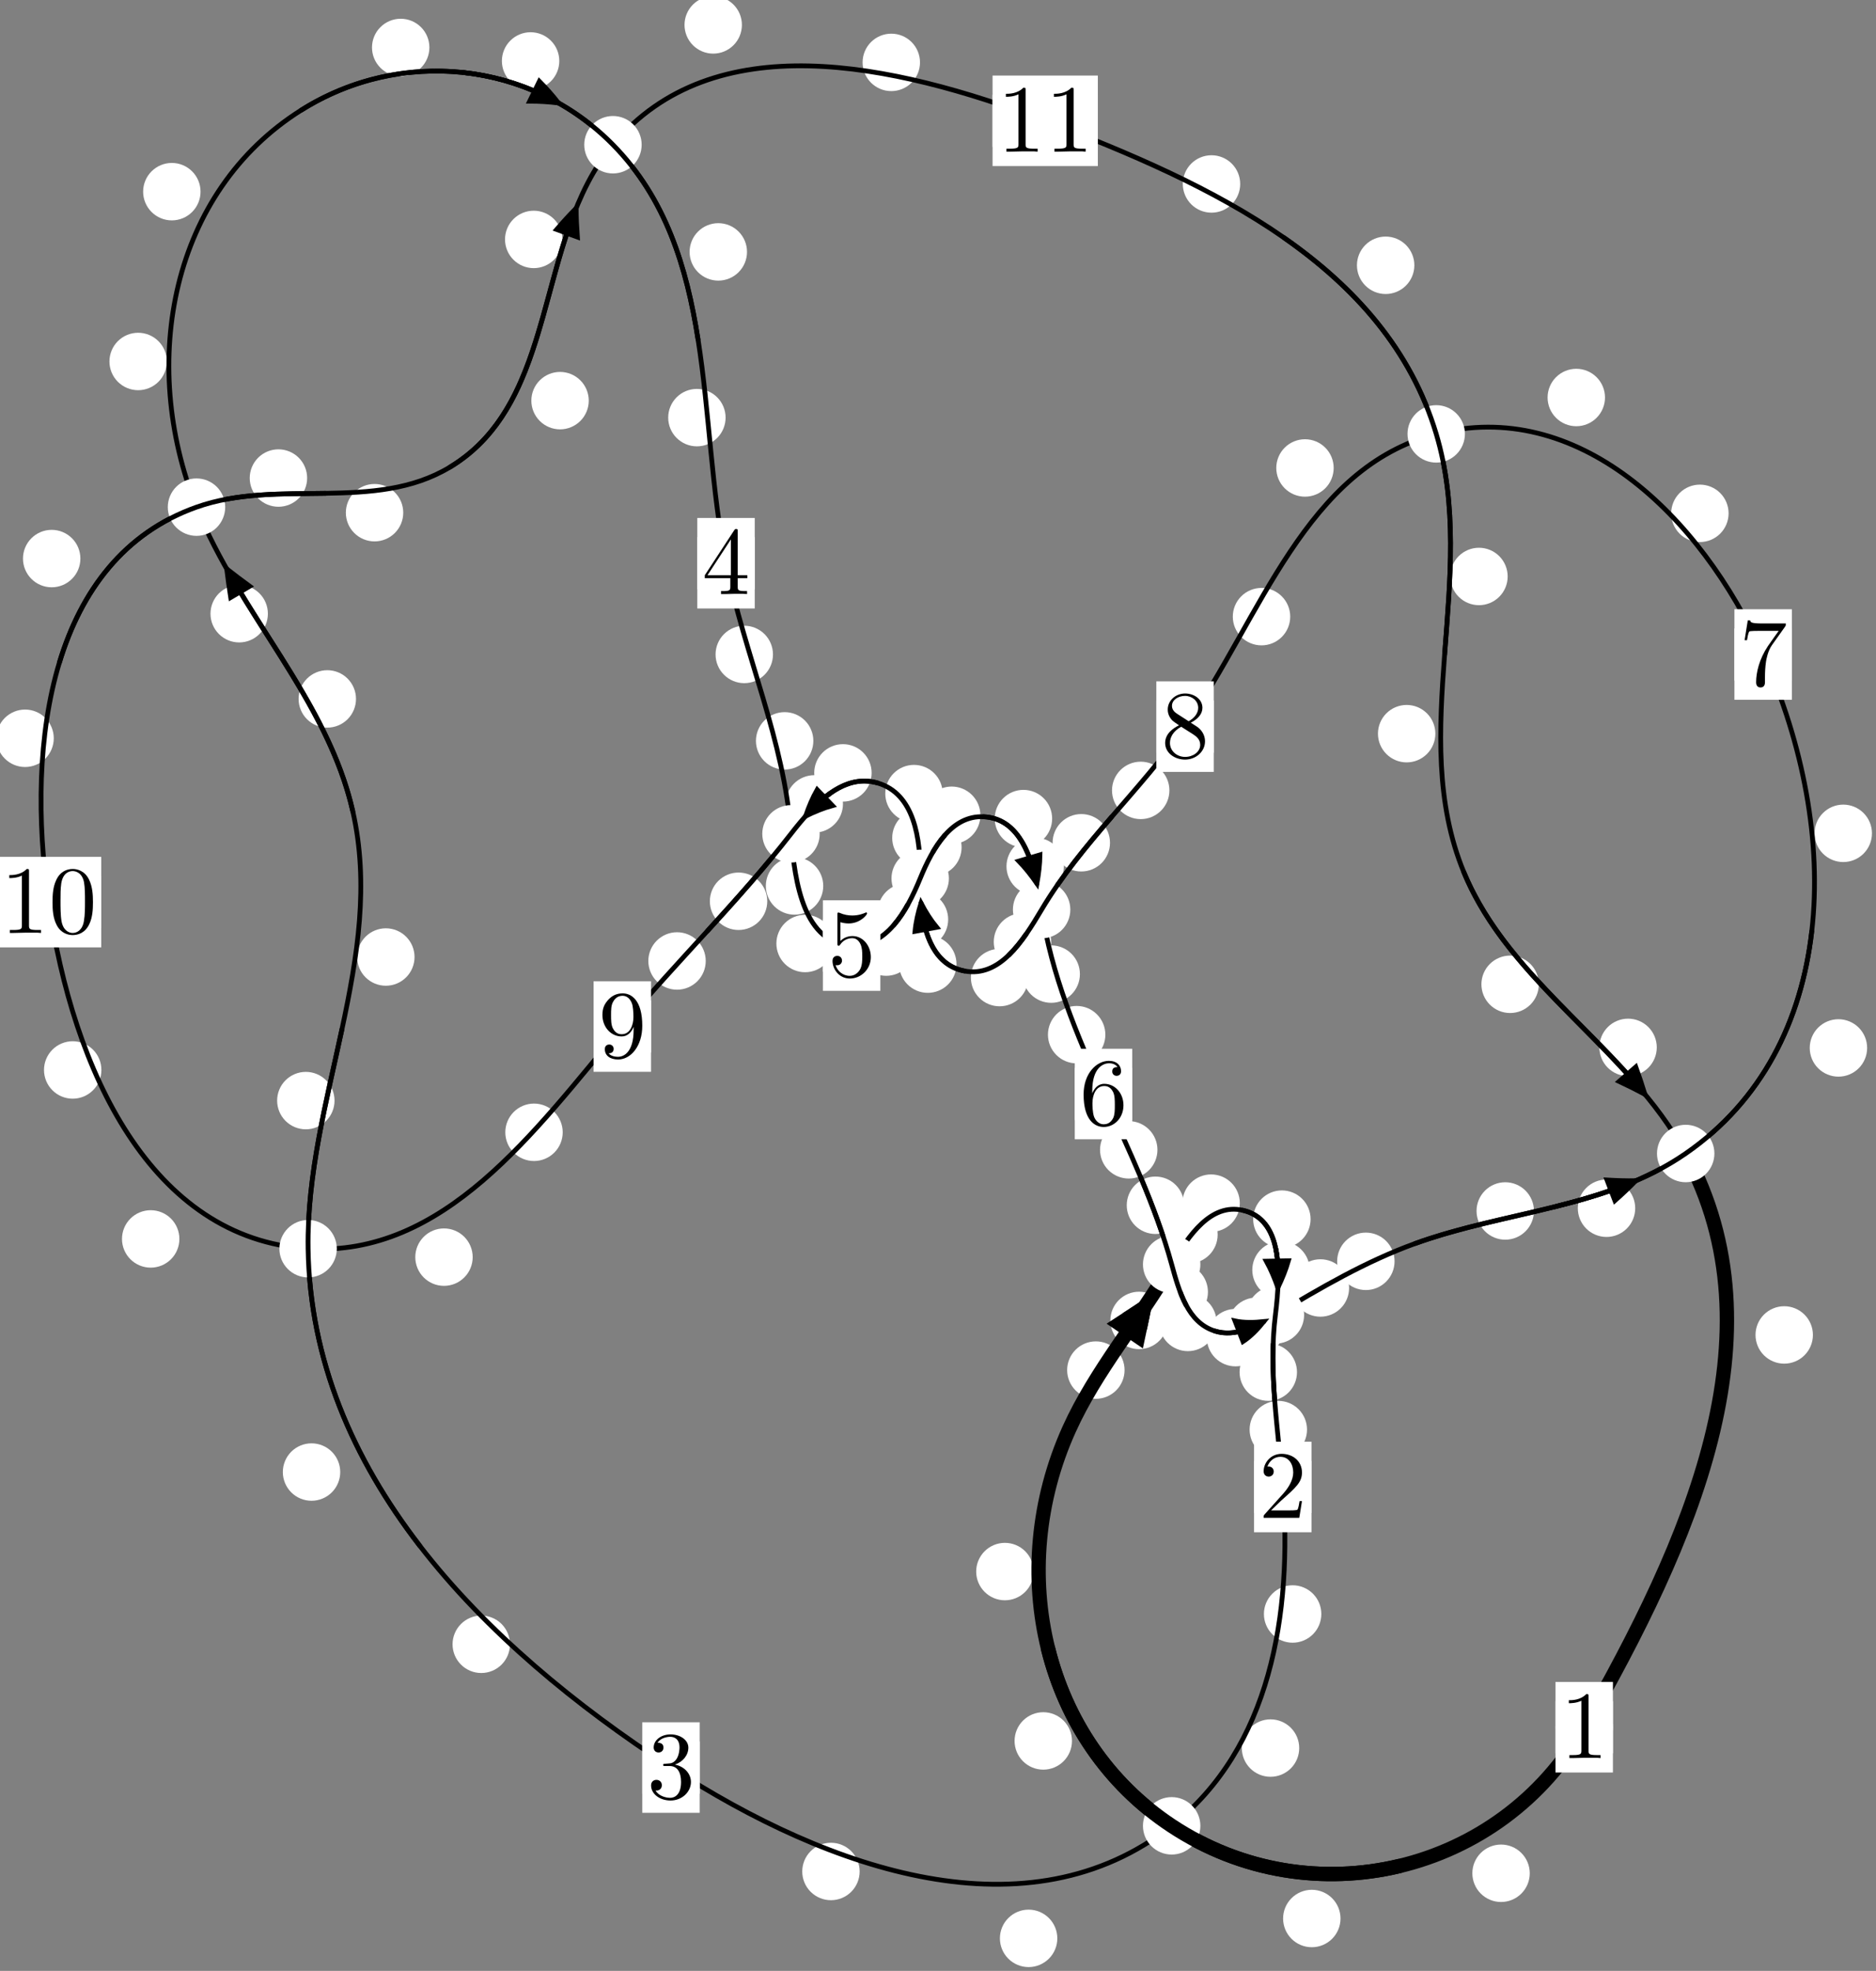 <?xml version="1.0"?>
<!-- Created by MetaPost 1.999 on 2021.07.06:0015 -->
<svg version="1.1" xmlns="http://www.w3.org/2000/svg" xmlns:xlink="http://www.w3.org/1999/xlink" width="195.339" height="205.096" viewBox="0 0 195.339 205.096">
<rect x="0" y="0" width="195.339" height="205.096" fill="#808080" stroke="none"/>
<!-- Original BoundingBox: -122.420746 -14.698807 72.918411 190.396729 -->
  <defs>
    <g transform="scale(0.01,0.01)" id="GLYPHcmr10_48">
      <path style="fill-rule: evenodd;" d="M460 -320C460 -400,455 -480,420 -554C374 -650,292 -666,250 -666C190 -666,117 -640,76 -547C44 -478,39 -400,39 -320C39 -245,43 -155,84 -79C127 2,200 22,249 22C303 22,379 1,423 -94C455 -163,460 -241,460 -320M249 -0C210 -0,151 -25,133 -121C122 -181,122 -273,122 -332C122 -396,122 -462,130 -516C149 -635,224 -644,249 -644C282 -644,348 -626,367 -527C377 -471,377 -395,377 -332C377 -257,377 -189,366 -125C351 -30,294 -0,249 -0"></path>
    </g>
    <g transform="scale(0.01,0.01)" id="GLYPHcmr10_49">
      <path style="fill-rule: evenodd;" d="M294 -640C294 -664,294 -666,271 -666C209 -602,121 -602,89 -602L89 -571C109 -571,168 -571,220 -597L220 -79C220 -43,217 -31,127 -31L95 -31L95 -0L257 -0L130 -3L217 -3L257 -3L297 -3L384 -3L419 -0L419 -31L387 -31C297 -31,294 -42,294 -79"></path>
    </g>
    <g transform="scale(0.01,0.01)" id="GLYPHcmr10_50">
      <path style="fill-rule: evenodd;" d="M127 -77L233 -180C389 -318,449 -372,449 -472C449 -586,359 -666,237 -666C124 -666,50 -574,50 -485C50 -429,100 -429,103 -429C120 -429,155 -441,155 -482C155 -508,137 -534,102 -534C94 -534,92 -534,89 -533C112 -598,166 -635,224 -635C315 -635,358 -554,358 -472C358 -392,308 -313,253 -251L61 -37C50 -26,50 -24,50 -0L421 -0L449 -174L424 -174C419 -144,412 -100,402 -85C395 -77,329 -77,307 -77"></path>
    </g>
    <g transform="scale(0.01,0.01)" id="GLYPHcmr10_51">
      <path style="fill-rule: evenodd;" d="M290 -352C372 -379,430 -449,430 -528C430 -610,342 -666,246 -666C145 -666,69 -606,69 -530C69 -497,91 -478,120 -478C151 -478,171 -500,171 -529C171 -579,124 -579,109 -579C140 -628,206 -641,242 -641C283 -641,338 -619,338 -529C338 -517,336 -459,310 -415C280 -367,246 -364,221 -363C213 -362,189 -360,182 -360C174 -359,167 -358,167 -348C167 -337,174 -337,191 -337L235 -337C317 -337,354 -269,354 -171C354 -35,285 -6,241 -6C198 -6,123 -23,88 -82C123 -77,154 -99,154 -137C154 -173,127 -193,98 -193C74 -193,42 -179,42 -135C42 -44,135 22,244 22C366 22,457 -69,457 -171C457 -253,394 -331,290 -352"></path>
    </g>
    <g transform="scale(0.01,0.01)" id="GLYPHcmr10_52">
      <path style="fill-rule: evenodd;" d="M294 -165L294 -78C294 -42,292 -31,218 -31L197 -31L197 -0L332 -0L238 -3L290 -3L332 -3L374 -3L427 -3L468 -0L468 -31L447 -31C373 -31,371 -42,371 -78L371 -165L471 -165L471 -196L371 -196L371 -651C371 -671,371 -677,355 -677C346 -677,343 -677,335 -665L28 -196L28 -165M300 -196L56 -196L300 -569"></path>
    </g>
    <g transform="scale(0.01,0.01)" id="GLYPHcmr10_53">
      <path style="fill-rule: evenodd;" d="M449 -201C449 -320,367 -420,259 -420C211 -420,168 -404,132 -369L132 -564C152 -558,185 -551,217 -551C340 -551,410 -642,410 -655C410 -661,407 -666,400 -666C399 -666,397 -666,392 -663C372 -654,323 -634,256 -634C216 -634,170 -641,123 -662C115 -665,113 -665,111 -665C101 -665,101 -657,101 -641L101 -345C101 -327,101 -319,115 -319C122 -319,124 -322,128 -328C139 -344,176 -398,257 -398C309 -398,334 -352,342 -334C358 -297,360 -258,360 -208C360 -173,360 -113,336 -71C312 -32,275 -6,229 -6C156 -6,99 -59,82 -118C85 -117,88 -116,99 -116C132 -116,149 -141,149 -165C149 -189,132 -214,99 -214C85 -214,50 -207,50 -161C50 -75,119 22,231 22C347 22,449 -74,449 -201"></path>
    </g>
    <g transform="scale(0.01,0.01)" id="GLYPHcmr10_54">
      <path style="fill-rule: evenodd;" d="M132 -328L132 -352C132 -605,256 -641,307 -641C331 -641,373 -635,395 -601C380 -601,340 -601,340 -556C340 -525,364 -510,386 -510C402 -510,432 -519,432 -558C432 -618,388 -666,305 -666C177 -666,42 -537,42 -316C42 -49,158 22,251 22C362 22,457 -72,457 -204C457 -331,368 -427,257 -427C189 -427,152 -376,132 -328M251 -6C188 -6,158 -66,152 -81C134 -128,134 -208,134 -226C134 -304,166 -404,256 -404C272 -404,318 -404,349 -342C367 -305,367 -254,367 -205C367 -157,367 -107,350 -71C320 -11,274 -6,251 -6"></path>
    </g>
    <g transform="scale(0.01,0.01)" id="GLYPHcmr10_55">
      <path style="fill-rule: evenodd;" d="M476 -609C485 -621,485 -623,485 -644L242 -644C120 -644,118 -657,114 -676L89 -676L56 -470L81 -470C84 -486,93 -549,106 -561C113 -567,191 -567,204 -567L411 -567C400 -551,321 -442,299 -409C209 -274,176 -135,176 -33C176 -23,176 22,222 22C268 22,268 -23,268 -33L268 -84C268 -139,271 -194,279 -248C283 -271,297 -357,341 -419"></path>
    </g>
    <g transform="scale(0.01,0.01)" id="GLYPHcmr10_56">
      <path style="fill-rule: evenodd;" d="M163 -457C117 -487,113 -521,113 -538C113 -599,178 -641,249 -641C322 -641,386 -589,386 -517C386 -460,347 -412,287 -377M309 -362C381 -399,430 -451,430 -517C430 -609,341 -666,250 -666C150 -666,69 -592,69 -499C69 -481,71 -436,113 -389C124 -377,161 -352,186 -335C128 -306,42 -250,42 -151C42 -45,144 22,249 22C362 22,457 -61,457 -168C457 -204,446 -249,408 -291C389 -312,373 -322,309 -362M209 -320L332 -242C360 -223,407 -193,407 -132C407 -58,332 -6,250 -6C164 -6,92 -68,92 -151C92 -209,124 -273,209 -320"></path>
    </g>
    <g transform="scale(0.01,0.01)" id="GLYPHcmr10_57">
      <path style="fill-rule: evenodd;" d="M367 -318L367 -286C367 -52,263 -6,205 -6C188 -6,134 -8,107 -42C151 -42,159 -71,159 -88C159 -119,135 -134,113 -134C97 -134,67 -125,67 -86C67 -19,121 22,206 22C335 22,457 -114,457 -329C457 -598,342 -666,253 -666C198 -666,149 -648,106 -603C65 -558,42 -516,42 -441C42 -316,130 -218,242 -218C303 -218,344 -260,367 -318M243 -241C227 -241,181 -241,150 -304C132 -341,132 -391,132 -440C132 -494,132 -541,153 -578C180 -628,218 -641,253 -641C299 -641,332 -607,349 -562C361 -530,365 -467,365 -421C365 -338,331 -241,243 -241"></path>
    </g>
  </defs>
  <path d="M159.287 194.936C159.287 194.144,158.972 193.383,158.411 192.823C157.851 192.262,157.091 191.948,156.298 191.948C155.505 191.948,154.745 192.262,154.185 192.823C153.624 193.383,153.309 194.144,153.309 194.936C153.309 195.729,153.624 196.489,154.185 197.05C154.745 197.61,155.505 197.925,156.298 197.925C157.091 197.925,157.851 197.61,158.411 197.05C158.972 196.489,159.287 195.729,159.287 194.936Z" style="fill: rgb(100%,100%,100%);stroke: none;"></path>
  <path d="M167.944 179.738C167.944 178.946,167.629 178.186,167.069 177.625C166.508 177.065,165.748 176.75,164.956 176.75C164.163 176.75,163.403 177.065,162.842 177.625C162.282 178.186,161.967 178.946,161.967 179.738C161.967 180.531,162.282 181.291,162.842 181.852C163.403 182.412,164.163 182.727,164.956 182.727C165.748 182.727,166.508 182.412,167.069 181.852C167.629 181.291,167.944 180.531,167.944 179.738Z" style="fill: rgb(100%,100%,100%);stroke: none;"></path>
  <path d="M111.62 181.165C111.62 180.372,111.305 179.612,110.745 179.052C110.184 178.491,109.424 178.176,108.632 178.176C107.839 178.176,107.079 178.491,106.518 179.052C105.958 179.612,105.643 180.372,105.643 181.165C105.643 181.958,105.958 182.718,106.518 183.278C107.079 183.839,107.839 184.154,108.632 184.154C109.424 184.154,110.184 183.839,110.745 183.278C111.305 182.718,111.62 181.958,111.62 181.165Z" style="fill: rgb(100%,100%,100%);stroke: none;"></path>
  <path d="M139.581 199.644C139.581 198.851,139.266 198.091,138.705 197.53C138.145 196.97,137.385 196.655,136.592 196.655C135.799 196.655,135.039 196.97,134.479 197.53C133.918 198.091,133.603 198.851,133.603 199.644C133.603 200.436,133.918 201.197,134.479 201.757C135.039 202.318,135.799 202.632,136.592 202.632C137.385 202.632,138.145 202.318,138.705 201.757C139.266 201.197,139.581 200.436,139.581 199.644Z" style="fill: rgb(100%,100%,100%);stroke: none;"></path>
  <path d="M117.095 142.574C117.095 141.782,116.78 141.022,116.219 140.461C115.659 139.901,114.899 139.586,114.106 139.586C113.313 139.586,112.553 139.901,111.993 140.461C111.432 141.022,111.117 141.782,111.117 142.574C111.117 143.367,111.432 144.127,111.993 144.688C112.553 145.248,113.313 145.563,114.106 145.563C114.899 145.563,115.659 145.248,116.219 144.688C116.78 144.127,117.095 143.367,117.095 142.574Z" style="fill: rgb(100%,100%,100%);stroke: none;"></path>
  <path d="M107.624 163.541C107.624 162.748,107.309 161.988,106.748 161.427C106.188 160.867,105.428 160.552,104.635 160.552C103.842 160.552,103.082 160.867,102.522 161.427C101.961 161.988,101.646 162.748,101.646 163.541C101.646 164.333,101.961 165.093,102.522 165.654C103.082 166.214,103.842 166.529,104.635 166.529C105.428 166.529,106.188 166.214,106.748 165.654C107.309 165.093,107.624 164.333,107.624 163.541Z" style="fill: rgb(100%,100%,100%);stroke: none;"></path>
  <path d="M126.789 128.482C126.789 127.689,126.474 126.929,125.913 126.368C125.353 125.808,124.593 125.493,123.8 125.493C123.007 125.493,122.247 125.808,121.687 126.368C121.126 126.929,120.811 127.689,120.811 128.482C120.811 129.274,121.126 130.035,121.687 130.595C122.247 131.156,123.007 131.47,123.8 131.47C124.593 131.47,125.353 131.156,125.913 130.595C126.474 130.035,126.789 129.274,126.789 128.482Z" style="fill: rgb(100%,100%,100%);stroke: none;"></path>
  <path d="M121.596 137.407C121.596 136.614,121.281 135.854,120.72 135.293C120.16 134.733,119.4 134.418,118.607 134.418C117.814 134.418,117.054 134.733,116.494 135.293C115.933 135.854,115.618 136.614,115.618 137.407C115.618 138.199,115.933 138.96,116.494 139.52C117.054 140.081,117.814 140.395,118.607 140.395C119.4 140.395,120.16 140.081,120.72 139.52C121.281 138.96,121.596 138.199,121.596 137.407Z" style="fill: rgb(100%,100%,100%);stroke: none;"></path>
  <path d="M136.465 126.864C136.465 126.072,136.15 125.312,135.59 124.751C135.029 124.191,134.269 123.876,133.476 123.876C132.684 123.876,131.924 124.191,131.363 124.751C130.803 125.312,130.488 126.072,130.488 126.864C130.488 127.657,130.803 128.417,131.363 128.978C131.924 129.538,132.684 129.853,133.476 129.853C134.269 129.853,135.029 129.538,135.59 128.978C136.15 128.417,136.465 127.657,136.465 126.864Z" style="fill: rgb(100%,100%,100%);stroke: none;"></path>
  <path d="M129.096 125.202C129.096 124.409,128.781 123.649,128.221 123.088C127.66 122.528,126.9 122.213,126.108 122.213C125.315 122.213,124.555 122.528,123.994 123.088C123.434 123.649,123.119 124.409,123.119 125.202C123.119 125.994,123.434 126.755,123.994 127.315C124.555 127.875,125.315 128.19,126.108 128.19C126.9 128.19,127.66 127.875,128.221 127.315C128.781 126.755,129.096 125.994,129.096 125.202Z" style="fill: rgb(100%,100%,100%);stroke: none;"></path>
  <path d="M135.049 142.788C135.049 141.995,134.734 141.235,134.174 140.674C133.613 140.114,132.853 139.799,132.061 139.799C131.268 139.799,130.508 140.114,129.947 140.674C129.387 141.235,129.072 141.995,129.072 142.788C129.072 143.58,129.387 144.34,129.947 144.901C130.508 145.461,131.268 145.776,132.061 145.776C132.853 145.776,133.613 145.461,134.174 144.901C134.734 144.34,135.049 143.58,135.049 142.788Z" style="fill: rgb(100%,100%,100%);stroke: none;"></path>
  <path d="M136.374 132.153C136.374 131.36,136.059 130.6,135.498 130.04C134.938 129.479,134.178 129.164,133.385 129.164C132.592 129.164,131.832 129.479,131.272 130.04C130.711 130.6,130.396 131.36,130.396 132.153C130.396 132.946,130.711 133.706,131.272 134.266C131.832 134.827,132.592 135.142,133.385 135.142C134.178 135.142,134.938 134.827,135.498 134.266C136.059 133.706,136.374 132.946,136.374 132.153Z" style="fill: rgb(100%,100%,100%);stroke: none;"></path>
  <path d="M137.584 167.956C137.584 167.163,137.269 166.403,136.709 165.842C136.148 165.282,135.388 164.967,134.595 164.967C133.803 164.967,133.042 165.282,132.482 165.842C131.921 166.403,131.606 167.163,131.606 167.956C131.606 168.748,131.921 169.509,132.482 170.069C133.042 170.629,133.803 170.944,134.595 170.944C135.388 170.944,136.148 170.629,136.709 170.069C137.269 169.509,137.584 168.748,137.584 167.956Z" style="fill: rgb(100%,100%,100%);stroke: none;"></path>
  <path d="M136.094 148.766C136.094 147.973,135.779 147.213,135.218 146.652C134.658 146.092,133.898 145.777,133.105 145.777C132.312 145.777,131.552 146.092,130.992 146.652C130.431 147.213,130.116 147.973,130.116 148.766C130.116 149.558,130.431 150.318,130.992 150.879C131.552 151.439,132.312 151.754,133.105 151.754C133.898 151.754,134.658 151.439,135.218 150.879C135.779 150.318,136.094 149.558,136.094 148.766Z" style="fill: rgb(100%,100%,100%);stroke: none;"></path>
  <path d="M110.093 201.71C110.093 200.917,109.778 200.157,109.217 199.597C108.657 199.036,107.897 198.721,107.104 198.721C106.311 198.721,105.551 199.036,104.991 199.597C104.43 200.157,104.115 200.917,104.115 201.71C104.115 202.503,104.43 203.263,104.991 203.823C105.551 204.384,106.311 204.699,107.104 204.699C107.897 204.699,108.657 204.384,109.217 203.823C109.778 203.263,110.093 202.503,110.093 201.71Z" style="fill: rgb(100%,100%,100%);stroke: none;"></path>
  <path d="M135.282 181.908C135.282 181.115,134.967 180.355,134.407 179.795C133.846 179.234,133.086 178.919,132.294 178.919C131.501 178.919,130.741 179.234,130.18 179.795C129.62 180.355,129.305 181.115,129.305 181.908C129.305 182.701,129.62 183.461,130.18 184.021C130.741 184.582,131.501 184.897,132.294 184.897C133.086 184.897,133.846 184.582,134.407 184.021C134.967 183.461,135.282 182.701,135.282 181.908Z" style="fill: rgb(100%,100%,100%);stroke: none;"></path>
  <path d="M53.101 171.109C53.101 170.316,52.786 169.556,52.226 168.995C51.665 168.435,50.905 168.12,50.112 168.12C49.32 168.12,48.559 168.435,47.999 168.995C47.438 169.556,47.123 170.316,47.123 171.109C47.123 171.901,47.438 172.661,47.999 173.222C48.559 173.782,49.32 174.097,50.112 174.097C50.905 174.097,51.665 173.782,52.226 173.222C52.786 172.661,53.101 171.901,53.101 171.109Z" style="fill: rgb(100%,100%,100%);stroke: none;"></path>
  <path d="M89.511 194.75C89.511 193.957,89.196 193.197,88.636 192.637C88.075 192.076,87.315 191.761,86.522 191.761C85.73 191.761,84.97 192.076,84.409 192.637C83.849 193.197,83.534 193.957,83.534 194.75C83.534 195.543,83.849 196.303,84.409 196.863C84.97 197.424,85.73 197.739,86.522 197.739C87.315 197.739,88.075 197.424,88.636 196.863C89.196 196.303,89.511 195.543,89.511 194.75Z" style="fill: rgb(100%,100%,100%);stroke: none;"></path>
  <path d="M34.833 114.53C34.833 113.737,34.518 112.977,33.958 112.417C33.397 111.856,32.637 111.541,31.844 111.541C31.052 111.541,30.291 111.856,29.731 112.417C29.171 112.977,28.856 113.737,28.856 114.53C28.856 115.323,29.171 116.083,29.731 116.643C30.291 117.204,31.052 117.519,31.844 117.519C32.637 117.519,33.397 117.204,33.958 116.643C34.518 116.083,34.833 115.323,34.833 114.53Z" style="fill: rgb(100%,100%,100%);stroke: none;"></path>
  <path d="M35.427 153.185C35.427 152.392,35.112 151.632,34.552 151.071C33.991 150.511,33.231 150.196,32.438 150.196C31.646 150.196,30.886 150.511,30.325 151.071C29.765 151.632,29.45 152.392,29.45 153.185C29.45 153.977,29.765 154.737,30.325 155.298C30.886 155.858,31.646 156.173,32.438 156.173C33.231 156.173,33.991 155.858,34.552 155.298C35.112 154.737,35.427 153.977,35.427 153.185Z" style="fill: rgb(100%,100%,100%);stroke: none;"></path>
  <path d="M37.069 72.731C37.069 71.938,36.754 71.178,36.194 70.617C35.634 70.057,34.873 69.742,34.081 69.742C33.288 69.742,32.528 70.057,31.967 70.617C31.407 71.178,31.092 71.938,31.092 72.731C31.092 73.523,31.407 74.284,31.967 74.844C32.528 75.404,33.288 75.719,34.081 75.719C34.873 75.719,35.634 75.404,36.194 74.844C36.754 74.284,37.069 73.523,37.069 72.731Z" style="fill: rgb(100%,100%,100%);stroke: none;"></path>
  <path d="M43.164 99.59C43.164 98.797,42.849 98.037,42.289 97.476C41.728 96.916,40.968 96.601,40.175 96.601C39.383 96.601,38.623 96.916,38.062 97.476C37.502 98.037,37.187 98.797,37.187 99.59C37.187 100.382,37.502 101.143,38.062 101.703C38.623 102.263,39.383 102.578,40.175 102.578C40.968 102.578,41.728 102.263,42.289 101.703C42.849 101.143,43.164 100.382,43.164 99.59Z" style="fill: rgb(100%,100%,100%);stroke: none;"></path>
  <path d="M17.373 37.616C17.373 36.824,17.059 36.063,16.498 35.503C15.938 34.942,15.177 34.628,14.385 34.628C13.592 34.628,12.832 34.942,12.271 35.503C11.711 36.063,11.396 36.824,11.396 37.616C11.396 38.409,11.711 39.169,12.271 39.73C12.832 40.29,13.592 40.605,14.385 40.605C15.177 40.605,15.938 40.29,16.498 39.73C17.059 39.169,17.373 38.409,17.373 37.616Z" style="fill: rgb(100%,100%,100%);stroke: none;"></path>
  <path d="M27.894 63.864C27.894 63.071,27.579 62.311,27.019 61.751C26.458 61.19,25.698 60.875,24.906 60.875C24.113 60.875,23.353 61.19,22.792 61.751C22.232 62.311,21.917 63.071,21.917 63.864C21.917 64.657,22.232 65.417,22.792 65.977C23.353 66.538,24.113 66.853,24.906 66.853C25.698 66.853,26.458 66.538,27.019 65.977C27.579 65.417,27.894 64.657,27.894 63.864Z" style="fill: rgb(100%,100%,100%);stroke: none;"></path>
  <path d="M44.712 4.94C44.712 4.147,44.397 3.387,43.836 2.827C43.276 2.266,42.516 1.951,41.723 1.951C40.93 1.951,40.17 2.266,39.61 2.827C39.049 3.387,38.734 4.147,38.734 4.94C38.734 5.733,39.049 6.493,39.61 7.053C40.17 7.614,40.93 7.929,41.723 7.929C42.516 7.929,43.276 7.614,43.836 7.053C44.397 6.493,44.712 5.733,44.712 4.94Z" style="fill: rgb(100%,100%,100%);stroke: none;"></path>
  <path d="M20.881 19.945C20.881 19.152,20.566 18.392,20.006 17.832C19.445 17.271,18.685 16.956,17.892 16.956C17.1 16.956,16.339 17.271,15.779 17.832C15.219 18.392,14.904 19.152,14.904 19.945C14.904 20.738,15.219 21.498,15.779 22.058C16.339 22.619,17.1 22.934,17.892 22.934C18.685 22.934,19.445 22.619,20.006 22.058C20.566 21.498,20.881 20.738,20.881 19.945Z" style="fill: rgb(100%,100%,100%);stroke: none;"></path>
  <path d="M77.783 26.213C77.783 25.42,77.468 24.66,76.908 24.1C76.347 23.539,75.587 23.224,74.794 23.224C74.001 23.224,73.241 23.539,72.681 24.1C72.12 24.66,71.805 25.42,71.805 26.213C71.805 27.006,72.12 27.766,72.681 28.326C73.241 28.887,74.001 29.202,74.794 29.202C75.587 29.202,76.347 28.887,76.908 28.326C77.468 27.766,77.783 27.006,77.783 26.213Z" style="fill: rgb(100%,100%,100%);stroke: none;"></path>
  <path d="M58.237 6.343C58.237 5.55,57.922 4.79,57.362 4.23C56.801 3.669,56.041 3.354,55.248 3.354C54.456 3.354,53.695 3.669,53.135 4.23C52.575 4.79,52.26 5.55,52.26 6.343C52.26 7.136,52.575 7.896,53.135 8.456C53.695 9.017,54.456 9.332,55.248 9.332C56.041 9.332,56.801 9.017,57.362 8.456C57.922 7.896,58.237 7.136,58.237 6.343Z" style="fill: rgb(100%,100%,100%);stroke: none;"></path>
  <path d="M80.486 68.103C80.486 67.31,80.171 66.55,79.61 65.99C79.05 65.429,78.29 65.114,77.497 65.114C76.704 65.114,75.944 65.429,75.384 65.99C74.823 66.55,74.508 67.31,74.508 68.103C74.508 68.896,74.823 69.656,75.384 70.216C75.944 70.777,76.704 71.092,77.497 71.092C78.29 71.092,79.05 70.777,79.61 70.216C80.171 69.656,80.486 68.896,80.486 68.103Z" style="fill: rgb(100%,100%,100%);stroke: none;"></path>
  <path d="M75.553 43.459C75.553 42.666,75.238 41.906,74.678 41.346C74.117 40.785,73.357 40.47,72.564 40.47C71.772 40.47,71.012 40.785,70.451 41.346C69.891 41.906,69.576 42.666,69.576 43.459C69.576 44.252,69.891 45.012,70.451 45.572C71.012 46.133,71.772 46.448,72.564 46.448C73.357 46.448,74.117 46.133,74.678 45.572C75.238 45.012,75.553 44.252,75.553 43.459Z" style="fill: rgb(100%,100%,100%);stroke: none;"></path>
  <path d="M85.721 92.193C85.721 91.4,85.406 90.64,84.845 90.08C84.285 89.519,83.525 89.204,82.732 89.204C81.939 89.204,81.179 89.519,80.619 90.08C80.058 90.64,79.743 91.4,79.743 92.193C79.743 92.986,80.058 93.746,80.619 94.306C81.179 94.867,81.939 95.182,82.732 95.182C83.525 95.182,84.285 94.867,84.845 94.306C85.406 93.746,85.721 92.986,85.721 92.193Z" style="fill: rgb(100%,100%,100%);stroke: none;"></path>
  <path d="M84.69 77.095C84.69 76.302,84.375 75.542,83.815 74.981C83.254 74.421,82.494 74.106,81.702 74.106C80.909 74.106,80.149 74.421,79.588 74.981C79.028 75.542,78.713 76.302,78.713 77.095C78.713 77.887,79.028 78.647,79.588 79.208C80.149 79.768,80.909 80.083,81.702 80.083C82.494 80.083,83.254 79.768,83.815 79.208C84.375 78.647,84.69 77.887,84.69 77.095Z" style="fill: rgb(100%,100%,100%);stroke: none;"></path>
  <path d="M95.264 98.557C95.264 97.764,94.949 97.004,94.388 96.443C93.828 95.883,93.068 95.568,92.275 95.568C91.482 95.568,90.722 95.883,90.162 96.443C89.601 97.004,89.286 97.764,89.286 98.557C89.286 99.349,89.601 100.109,90.162 100.67C90.722 101.23,91.482 101.545,92.275 101.545C93.068 101.545,93.828 101.23,94.388 100.67C94.949 100.109,95.264 99.349,95.264 98.557Z" style="fill: rgb(100%,100%,100%);stroke: none;"></path>
  <path d="M86.818 98.183C86.818 97.39,86.503 96.63,85.943 96.07C85.382 95.509,84.622 95.194,83.83 95.194C83.037 95.194,82.277 95.509,81.716 96.07C81.156 96.63,80.841 97.39,80.841 98.183C80.841 98.976,81.156 99.736,81.716 100.296C82.277 100.857,83.037 101.172,83.83 101.172C84.622 101.172,85.382 100.857,85.943 100.296C86.503 99.736,86.818 98.976,86.818 98.183Z" style="fill: rgb(100%,100%,100%);stroke: none;"></path>
  <path d="M100.127 88.174C100.127 87.381,99.812 86.621,99.252 86.061C98.691 85.5,97.931 85.185,97.138 85.185C96.346 85.185,95.586 85.5,95.025 86.061C94.465 86.621,94.15 87.381,94.15 88.174C94.15 88.967,94.465 89.727,95.025 90.287C95.586 90.848,96.346 91.163,97.138 91.163C97.931 91.163,98.691 90.848,99.252 90.287C99.812 89.727,100.127 88.967,100.127 88.174Z" style="fill: rgb(100%,100%,100%);stroke: none;"></path>
  <path d="M97.368 94.918C97.368 94.125,97.053 93.365,96.492 92.805C95.932 92.244,95.172 91.929,94.379 91.929C93.586 91.929,92.826 92.244,92.266 92.805C91.705 93.365,91.39 94.125,91.39 94.918C91.39 95.711,91.705 96.471,92.266 97.031C92.826 97.592,93.586 97.907,94.379 97.907C95.172 97.907,95.932 97.592,96.492 97.031C97.053 96.471,97.368 95.711,97.368 94.918Z" style="fill: rgb(100%,100%,100%);stroke: none;"></path>
  <path d="M109.554 85.184C109.554 84.391,109.24 83.631,108.679 83.071C108.119 82.51,107.358 82.195,106.566 82.195C105.773 82.195,105.013 82.51,104.452 83.071C103.892 83.631,103.577 84.391,103.577 85.184C103.577 85.977,103.892 86.737,104.452 87.297C105.013 87.858,105.773 88.173,106.566 88.173C107.358 88.173,108.119 87.858,108.679 87.297C109.24 86.737,109.554 85.977,109.554 85.184Z" style="fill: rgb(100%,100%,100%);stroke: none;"></path>
  <path d="M102.084 84.839C102.084 84.046,101.769 83.286,101.208 82.725C100.648 82.165,99.888 81.85,99.095 81.85C98.302 81.85,97.542 82.165,96.982 82.725C96.421 83.286,96.106 84.046,96.106 84.839C96.106 85.631,96.421 86.391,96.982 86.952C97.542 87.512,98.302 87.827,99.095 87.827C99.888 87.827,100.648 87.512,101.208 86.952C101.769 86.391,102.084 85.631,102.084 84.839Z" style="fill: rgb(100%,100%,100%);stroke: none;"></path>
  <path d="M112.446 101.368C112.446 100.575,112.131 99.815,111.57 99.254C111.01 98.694,110.25 98.379,109.457 98.379C108.664 98.379,107.904 98.694,107.344 99.254C106.783 99.815,106.468 100.575,106.468 101.368C106.468 102.16,106.783 102.921,107.344 103.481C107.904 104.042,108.664 104.356,109.457 104.356C110.25 104.356,111.01 104.042,111.57 103.481C112.131 102.921,112.446 102.16,112.446 101.368Z" style="fill: rgb(100%,100%,100%);stroke: none;"></path>
  <path d="M110.778 90.153C110.778 89.361,110.463 88.601,109.903 88.04C109.342 87.48,108.582 87.165,107.79 87.165C106.997 87.165,106.237 87.48,105.676 88.04C105.116 88.601,104.801 89.361,104.801 90.153C104.801 90.946,105.116 91.706,105.676 92.267C106.237 92.827,106.997 93.142,107.79 93.142C108.582 93.142,109.342 92.827,109.903 92.267C110.463 91.706,110.778 90.946,110.778 90.153Z" style="fill: rgb(100%,100%,100%);stroke: none;"></path>
  <path d="M120.519 119.654C120.519 118.861,120.204 118.101,119.644 117.54C119.083 116.98,118.323 116.665,117.531 116.665C116.738 116.665,115.978 116.98,115.417 117.54C114.857 118.101,114.542 118.861,114.542 119.654C114.542 120.446,114.857 121.206,115.417 121.767C115.978 122.327,116.738 122.642,117.531 122.642C118.323 122.642,119.083 122.327,119.644 121.767C120.204 121.206,120.519 120.446,120.519 119.654Z" style="fill: rgb(100%,100%,100%);stroke: none;"></path>
  <path d="M115.095 107.669C115.095 106.876,114.78 106.116,114.22 105.556C113.659 104.995,112.899 104.68,112.107 104.68C111.314 104.68,110.554 104.995,109.993 105.556C109.433 106.116,109.118 106.876,109.118 107.669C109.118 108.462,109.433 109.222,109.993 109.782C110.554 110.343,111.314 110.658,112.107 110.658C112.899 110.658,113.659 110.343,114.22 109.782C114.78 109.222,115.095 108.462,115.095 107.669Z" style="fill: rgb(100%,100%,100%);stroke: none;"></path>
  <path d="M125.777 134.447C125.777 133.654,125.462 132.894,124.902 132.333C124.341 131.773,123.581 131.458,122.789 131.458C121.996 131.458,121.236 131.773,120.675 132.333C120.115 132.894,119.8 133.654,119.8 134.447C119.8 135.239,120.115 135.999,120.675 136.56C121.236 137.12,121.996 137.435,122.789 137.435C123.581 137.435,124.341 137.12,124.902 136.56C125.462 135.999,125.777 135.239,125.777 134.447Z" style="fill: rgb(100%,100%,100%);stroke: none;"></path>
  <path d="M123.299 125.423C123.299 124.631,122.984 123.87,122.424 123.31C121.863 122.749,121.103 122.435,120.31 122.435C119.518 122.435,118.758 122.749,118.197 123.31C117.637 123.87,117.322 124.631,117.322 125.423C117.322 126.216,117.637 126.976,118.197 127.537C118.758 128.097,119.518 128.412,120.31 128.412C121.103 128.412,121.863 128.097,122.424 127.537C122.984 126.976,123.299 126.216,123.299 125.423Z" style="fill: rgb(100%,100%,100%);stroke: none;"></path>
  <path d="M131.64 139.197C131.64 138.404,131.325 137.644,130.764 137.084C130.204 136.523,129.444 136.208,128.651 136.208C127.858 136.208,127.098 136.523,126.538 137.084C125.977 137.644,125.662 138.404,125.662 139.197C125.662 139.99,125.977 140.75,126.538 141.311C127.098 141.871,127.858 142.186,128.651 142.186C129.444 142.186,130.204 141.871,130.764 141.311C131.325 140.75,131.64 139.99,131.64 139.197Z" style="fill: rgb(100%,100%,100%);stroke: none;"></path>
  <path d="M126.676 137.615C126.676 136.822,126.361 136.062,125.8 135.501C125.24 134.941,124.48 134.626,123.687 134.626C122.894 134.626,122.134 134.941,121.574 135.501C121.013 136.062,120.698 136.822,120.698 137.615C120.698 138.407,121.013 139.167,121.574 139.728C122.134 140.288,122.894 140.603,123.687 140.603C124.48 140.603,125.24 140.288,125.8 139.728C126.361 139.167,126.676 138.407,126.676 137.615Z" style="fill: rgb(100%,100%,100%);stroke: none;"></path>
  <path d="M140.476 134.03C140.476 133.237,140.162 132.477,139.601 131.916C139.041 131.356,138.28 131.041,137.488 131.041C136.695 131.041,135.935 131.356,135.374 131.916C134.814 132.477,134.499 133.237,134.499 134.03C134.499 134.822,134.814 135.582,135.374 136.143C135.935 136.703,136.695 137.018,137.488 137.018C138.28 137.018,139.041 136.703,139.601 136.143C140.162 135.582,140.476 134.822,140.476 134.03Z" style="fill: rgb(100%,100%,100%);stroke: none;"></path>
  <path d="M133.816 138.016C133.816 137.223,133.501 136.463,132.941 135.902C132.38 135.342,131.62 135.027,130.827 135.027C130.035 135.027,129.274 135.342,128.714 135.902C128.153 136.463,127.839 137.223,127.839 138.016C127.839 138.808,128.153 139.568,128.714 140.129C129.274 140.689,130.035 141.004,130.827 141.004C131.62 141.004,132.38 140.689,132.941 140.129C133.501 139.568,133.816 138.808,133.816 138.016Z" style="fill: rgb(100%,100%,100%);stroke: none;"></path>
  <path d="M159.723 126.016C159.723 125.224,159.408 124.463,158.848 123.903C158.287 123.342,157.527 123.028,156.734 123.028C155.942 123.028,155.181 123.342,154.621 123.903C154.06 124.463,153.745 125.224,153.745 126.016C153.745 126.809,154.06 127.569,154.621 128.13C155.181 128.69,155.942 129.005,156.734 129.005C157.527 129.005,158.287 128.69,158.848 128.13C159.408 127.569,159.723 126.809,159.723 126.016Z" style="fill: rgb(100%,100%,100%);stroke: none;"></path>
  <path d="M145.209 131.256C145.209 130.463,144.894 129.703,144.333 129.143C143.773 128.582,143.013 128.267,142.22 128.267C141.427 128.267,140.667 128.582,140.107 129.143C139.546 129.703,139.231 130.463,139.231 131.256C139.231 132.049,139.546 132.809,140.107 133.369C140.667 133.93,141.427 134.245,142.22 134.245C143.013 134.245,143.773 133.93,144.333 133.369C144.894 132.809,145.209 132.049,145.209 131.256Z" style="fill: rgb(100%,100%,100%);stroke: none;"></path>
  <path d="M194.416 109.05C194.416 108.258,194.101 107.497,193.541 106.937C192.98 106.377,192.22 106.062,191.427 106.062C190.635 106.062,189.875 106.377,189.314 106.937C188.754 107.497,188.439 108.258,188.439 109.05C188.439 109.843,188.754 110.603,189.314 111.164C189.875 111.724,190.635 112.039,191.427 112.039C192.22 112.039,192.98 111.724,193.541 111.164C194.101 110.603,194.416 109.843,194.416 109.05Z" style="fill: rgb(100%,100%,100%);stroke: none;"></path>
  <path d="M170.267 125.732C170.267 124.939,169.952 124.179,169.392 123.618C168.831 123.058,168.071 122.743,167.278 122.743C166.486 122.743,165.725 123.058,165.165 123.618C164.604 124.179,164.29 124.939,164.29 125.732C164.29 126.524,164.604 127.284,165.165 127.845C165.725 128.405,166.486 128.72,167.278 128.72C168.071 128.72,168.831 128.405,169.392 127.845C169.952 127.284,170.267 126.524,170.267 125.732Z" style="fill: rgb(100%,100%,100%);stroke: none;"></path>
  <path d="M179.991 53.418C179.991 52.626,179.676 51.866,179.115 51.305C178.555 50.745,177.795 50.43,177.002 50.43C176.209 50.43,175.449 50.745,174.889 51.305C174.328 51.866,174.013 52.626,174.013 53.418C174.013 54.211,174.328 54.971,174.889 55.532C175.449 56.092,176.209 56.407,177.002 56.407C177.795 56.407,178.555 56.092,179.115 55.532C179.676 54.971,179.991 54.211,179.991 53.418Z" style="fill: rgb(100%,100%,100%);stroke: none;"></path>
  <path d="M194.918 86.718C194.918 85.926,194.603 85.166,194.043 84.605C193.483 84.045,192.722 83.73,191.93 83.73C191.137 83.73,190.377 84.045,189.816 84.605C189.256 85.166,188.941 85.926,188.941 86.718C188.941 87.511,189.256 88.271,189.816 88.832C190.377 89.392,191.137 89.707,191.93 89.707C192.722 89.707,193.483 89.392,194.043 88.832C194.603 88.271,194.918 87.511,194.918 86.718Z" style="fill: rgb(100%,100%,100%);stroke: none;"></path>
  <path d="M138.87 48.697C138.87 47.905,138.555 47.144,137.995 46.584C137.434 46.024,136.674 45.709,135.881 45.709C135.089 45.709,134.329 46.024,133.768 46.584C133.208 47.144,132.893 47.905,132.893 48.697C132.893 49.49,133.208 50.25,133.768 50.811C134.329 51.371,135.089 51.686,135.881 51.686C136.674 51.686,137.434 51.371,137.995 50.811C138.555 50.25,138.87 49.49,138.87 48.697Z" style="fill: rgb(100%,100%,100%);stroke: none;"></path>
  <path d="M167.121 41.365C167.121 40.573,166.806 39.812,166.245 39.252C165.685 38.692,164.925 38.377,164.132 38.377C163.339 38.377,162.579 38.692,162.019 39.252C161.458 39.812,161.143 40.573,161.143 41.365C161.143 42.158,161.458 42.918,162.019 43.479C162.579 44.039,163.339 44.354,164.132 44.354C164.925 44.354,165.685 44.039,166.245 43.479C166.806 42.918,167.121 42.158,167.121 41.365Z" style="fill: rgb(100%,100%,100%);stroke: none;"></path>
  <path d="M121.765 82.25C121.765 81.458,121.45 80.698,120.89 80.137C120.329 79.577,119.569 79.262,118.776 79.262C117.984 79.262,117.223 79.577,116.663 80.137C116.102 80.698,115.788 81.458,115.788 82.25C115.788 83.043,116.102 83.803,116.663 84.364C117.223 84.924,117.984 85.239,118.776 85.239C119.569 85.239,120.329 84.924,120.89 84.364C121.45 83.803,121.765 83.043,121.765 82.25Z" style="fill: rgb(100%,100%,100%);stroke: none;"></path>
  <path d="M134.344 64.17C134.344 63.377,134.029 62.617,133.468 62.056C132.908 61.496,132.148 61.181,131.355 61.181C130.562 61.181,129.802 61.496,129.242 62.056C128.681 62.617,128.366 63.377,128.366 64.17C128.366 64.962,128.681 65.723,129.242 66.283C129.802 66.844,130.562 67.158,131.355 67.158C132.148 67.158,132.908 66.844,133.468 66.283C134.029 65.723,134.344 64.962,134.344 64.17Z" style="fill: rgb(100%,100%,100%);stroke: none;"></path>
  <path d="M109.452 98.016C109.452 97.223,109.137 96.463,108.577 95.903C108.016 95.342,107.256 95.027,106.464 95.027C105.671 95.027,104.911 95.342,104.35 95.903C103.79 96.463,103.475 97.223,103.475 98.016C103.475 98.809,103.79 99.569,104.35 100.129C104.911 100.69,105.671 101.005,106.464 101.005C107.256 101.005,108.016 100.69,108.577 100.129C109.137 99.569,109.452 98.809,109.452 98.016Z" style="fill: rgb(100%,100%,100%);stroke: none;"></path>
  <path d="M115.579 87.701C115.579 86.908,115.264 86.148,114.703 85.587C114.143 85.027,113.383 84.712,112.59 84.712C111.797 84.712,111.037 85.027,110.477 85.587C109.916 86.148,109.601 86.908,109.601 87.701C109.601 88.493,109.916 89.253,110.477 89.814C111.037 90.374,111.797 90.689,112.59 90.689C113.383 90.689,114.143 90.374,114.703 89.814C115.264 89.253,115.579 88.493,115.579 87.701Z" style="fill: rgb(100%,100%,100%);stroke: none;"></path>
  <path d="M99.596 100.328C99.596 99.535,99.281 98.775,98.721 98.215C98.16 97.654,97.4 97.339,96.607 97.339C95.815 97.339,95.054 97.654,94.494 98.215C93.934 98.775,93.619 99.535,93.619 100.328C93.619 101.121,93.934 101.881,94.494 102.441C95.054 103.002,95.815 103.317,96.607 103.317C97.4 103.317,98.16 103.002,98.721 102.441C99.281 101.881,99.596 101.121,99.596 100.328Z" style="fill: rgb(100%,100%,100%);stroke: none;"></path>
  <path d="M107.072 101.728C107.072 100.936,106.757 100.176,106.196 99.615C105.636 99.055,104.876 98.74,104.083 98.74C103.29 98.74,102.53 99.055,101.97 99.615C101.409 100.176,101.094 100.936,101.094 101.728C101.094 102.521,101.409 103.281,101.97 103.842C102.53 104.402,103.29 104.717,104.083 104.717C104.876 104.717,105.636 104.402,106.196 103.842C106.757 103.281,107.072 102.521,107.072 101.728Z" style="fill: rgb(100%,100%,100%);stroke: none;"></path>
  <path d="M98.88 87.194C98.88 86.401,98.565 85.641,98.004 85.081C97.444 84.52,96.684 84.205,95.891 84.205C95.098 84.205,94.338 84.52,93.778 85.081C93.217 85.641,92.902 86.401,92.902 87.194C92.902 87.987,93.217 88.747,93.778 89.307C94.338 89.868,95.098 90.183,95.891 90.183C96.684 90.183,97.444 89.868,98.004 89.307C98.565 88.747,98.88 87.987,98.88 87.194Z" style="fill: rgb(100%,100%,100%);stroke: none;"></path>
  <path d="M98.728 95.68C98.728 94.888,98.413 94.127,97.852 93.567C97.292 93.006,96.532 92.692,95.739 92.692C94.946 92.692,94.186 93.006,93.626 93.567C93.065 94.127,92.75 94.888,92.75 95.68C92.75 96.473,93.065 97.233,93.626 97.794C94.186 98.354,94.946 98.669,95.739 98.669C96.532 98.669,97.292 98.354,97.852 97.794C98.413 97.233,98.728 96.473,98.728 95.68Z" style="fill: rgb(100%,100%,100%);stroke: none;"></path>
  <path d="M90.759 80.427C90.759 79.635,90.444 78.875,89.884 78.314C89.323 77.754,88.563 77.439,87.771 77.439C86.978 77.439,86.218 77.754,85.657 78.314C85.097 78.875,84.782 79.635,84.782 80.427C84.782 81.22,85.097 81.98,85.657 82.541C86.218 83.101,86.978 83.416,87.771 83.416C88.563 83.416,89.323 83.101,89.884 82.541C90.444 81.98,90.759 81.22,90.759 80.427Z" style="fill: rgb(100%,100%,100%);stroke: none;"></path>
  <path d="M98.157 82.584C98.157 81.791,97.843 81.031,97.282 80.471C96.722 79.91,95.961 79.595,95.169 79.595C94.376 79.595,93.616 79.91,93.055 80.471C92.495 81.031,92.18 81.791,92.18 82.584C92.18 83.377,92.495 84.137,93.055 84.697C93.616 85.258,94.376 85.573,95.169 85.573C95.961 85.573,96.722 85.258,97.282 84.697C97.843 84.137,98.157 83.377,98.157 82.584Z" style="fill: rgb(100%,100%,100%);stroke: none;"></path>
  <path d="M79.891 93.787C79.891 92.994,79.576 92.234,79.016 91.674C78.455 91.113,77.695 90.798,76.902 90.798C76.11 90.798,75.349 91.113,74.789 91.674C74.228 92.234,73.914 92.994,73.914 93.787C73.914 94.58,74.228 95.34,74.789 95.9C75.349 96.461,76.11 96.776,76.902 96.776C77.695 96.776,78.455 96.461,79.016 95.9C79.576 95.34,79.891 94.58,79.891 93.787Z" style="fill: rgb(100%,100%,100%);stroke: none;"></path>
  <path d="M87.774 83.656C87.774 82.863,87.459 82.103,86.898 81.542C86.338 80.982,85.578 80.667,84.785 80.667C83.992 80.667,83.232 80.982,82.672 81.542C82.111 82.103,81.796 82.863,81.796 83.656C81.796 84.448,82.111 85.208,82.672 85.769C83.232 86.329,83.992 86.644,84.785 86.644C85.578 86.644,86.338 86.329,86.898 85.769C87.459 85.208,87.774 84.448,87.774 83.656Z" style="fill: rgb(100%,100%,100%);stroke: none;"></path>
  <path d="M58.592 117.829C58.592 117.037,58.277 116.276,57.717 115.716C57.156 115.155,56.396 114.84,55.603 114.84C54.811 114.84,54.051 115.155,53.49 115.716C52.93 116.276,52.615 117.037,52.615 117.829C52.615 118.622,52.93 119.382,53.49 119.943C54.051 120.503,54.811 120.818,55.603 120.818C56.396 120.818,57.156 120.503,57.717 119.943C58.277 119.382,58.592 118.622,58.592 117.829Z" style="fill: rgb(100%,100%,100%);stroke: none;"></path>
  <path d="M73.485 100C73.485 99.208,73.17 98.447,72.61 97.887C72.049 97.326,71.289 97.011,70.496 97.011C69.704 97.011,68.944 97.326,68.383 97.887C67.823 98.447,67.508 99.208,67.508 100C67.508 100.793,67.823 101.553,68.383 102.114C68.944 102.674,69.704 102.989,70.496 102.989C71.289 102.989,72.049 102.674,72.61 102.114C73.17 101.553,73.485 100.793,73.485 100Z" style="fill: rgb(100%,100%,100%);stroke: none;"></path>
  <path d="M18.679 128.925C18.679 128.133,18.364 127.372,17.804 126.812C17.244 126.251,16.483 125.936,15.691 125.936C14.898 125.936,14.138 126.251,13.577 126.812C13.017 127.372,12.702 128.133,12.702 128.925C12.702 129.718,13.017 130.478,13.577 131.039C14.138 131.599,14.898 131.914,15.691 131.914C16.483 131.914,17.244 131.599,17.804 131.039C18.364 130.478,18.679 129.718,18.679 128.925Z" style="fill: rgb(100%,100%,100%);stroke: none;"></path>
  <path d="M49.219 130.821C49.219 130.028,48.904 129.268,48.344 128.707C47.783 128.147,47.023 127.832,46.23 127.832C45.438 127.832,44.677 128.147,44.117 128.707C43.557 129.268,43.242 130.028,43.242 130.821C43.242 131.613,43.557 132.373,44.117 132.934C44.677 133.494,45.438 133.809,46.23 133.809C47.023 133.809,47.783 133.494,48.344 132.934C48.904 132.373,49.219 131.613,49.219 130.821Z" style="fill: rgb(100%,100%,100%);stroke: none;"></path>
  <path d="M5.599 76.827C5.599 76.034,5.284 75.274,4.724 74.714C4.164 74.153,3.403 73.838,2.611 73.838C1.818 73.838,1.058 74.153,0.497 74.714C-0.063 75.274,-0.378 76.034,-0.378 76.827C-0.378 77.62,-0.063 78.38,0.497 78.94C1.058 79.501,1.818 79.816,2.611 79.816C3.403 79.816,4.164 79.501,4.724 78.94C5.284 78.38,5.599 77.62,5.599 76.827Z" style="fill: rgb(100%,100%,100%);stroke: none;"></path>
  <path d="M10.559 111.343C10.559 110.551,10.245 109.79,9.684 109.23C9.124 108.669,8.363 108.355,7.571 108.355C6.778 108.355,6.018 108.669,5.457 109.23C4.897 109.79,4.582 110.551,4.582 111.343C4.582 112.136,4.897 112.896,5.457 113.457C6.018 114.017,6.778 114.332,7.571 114.332C8.363 114.332,9.124 114.017,9.684 113.457C10.245 112.896,10.559 112.136,10.559 111.343Z" style="fill: rgb(100%,100%,100%);stroke: none;"></path>
  <path d="M31.981 49.747C31.981 48.954,31.666 48.194,31.106 47.633C30.545 47.073,29.785 46.758,28.992 46.758C28.2 46.758,27.439 47.073,26.879 47.633C26.318 48.194,26.003 48.954,26.003 49.747C26.003 50.539,26.318 51.299,26.879 51.86C27.439 52.42,28.2 52.735,28.992 52.735C29.785 52.735,30.545 52.42,31.106 51.86C31.666 51.299,31.981 50.539,31.981 49.747Z" style="fill: rgb(100%,100%,100%);stroke: none;"></path>
  <path d="M8.371 58.126C8.371 57.333,8.056 56.573,7.495 56.013C6.935 55.452,6.175 55.137,5.382 55.137C4.589 55.137,3.829 55.452,3.269 56.013C2.708 56.573,2.393 57.333,2.393 58.126C2.393 58.919,2.708 59.679,3.269 60.239C3.829 60.8,4.589 61.115,5.382 61.115C6.175 61.115,6.935 60.8,7.495 60.239C8.056 59.679,8.371 58.919,8.371 58.126Z" style="fill: rgb(100%,100%,100%);stroke: none;"></path>
  <path d="M61.305 41.691C61.305 40.899,60.99 40.139,60.429 39.578C59.869 39.018,59.109 38.703,58.316 38.703C57.523 38.703,56.763 39.018,56.203 39.578C55.642 40.139,55.327 40.899,55.327 41.691C55.327 42.484,55.642 43.244,56.203 43.805C56.763 44.365,57.523 44.68,58.316 44.68C59.109 44.68,59.869 44.365,60.429 43.805C60.99 43.244,61.305 42.484,61.305 41.691Z" style="fill: rgb(100%,100%,100%);stroke: none;"></path>
  <path d="M41.988 53.351C41.988 52.559,41.673 51.798,41.113 51.238C40.553 50.677,39.792 50.363,39 50.363C38.207 50.363,37.447 50.677,36.886 51.238C36.326 51.798,36.011 52.559,36.011 53.351C36.011 54.144,36.326 54.904,36.886 55.465C37.447 56.025,38.207 56.34,39 56.34C39.792 56.34,40.553 56.025,41.113 55.465C41.673 54.904,41.988 54.144,41.988 53.351Z" style="fill: rgb(100%,100%,100%);stroke: none;"></path>
  <path d="M77.252 2.592C77.252 1.799,76.937 1.039,76.377 0.479C75.816 -0.082,75.056 -0.397,74.263 -0.397C73.471 -0.397,72.711 -0.082,72.15 0.479C71.59 1.039,71.275 1.799,71.275 2.592C71.275 3.385,71.59 4.145,72.15 4.705C72.711 5.266,73.471 5.581,74.263 5.581C75.056 5.581,75.816 5.266,76.377 4.705C76.937 4.145,77.252 3.385,77.252 2.592Z" style="fill: rgb(100%,100%,100%);stroke: none;"></path>
  <path d="M58.563 24.915C58.563 24.122,58.248 23.362,57.687 22.801C57.127 22.241,56.367 21.926,55.574 21.926C54.781 21.926,54.021 22.241,53.461 22.801C52.9 23.362,52.585 24.122,52.585 24.915C52.585 25.707,52.9 26.467,53.461 27.028C54.021 27.588,54.781 27.903,55.574 27.903C56.367 27.903,57.127 27.588,57.687 27.028C58.248 26.467,58.563 25.707,58.563 24.915Z" style="fill: rgb(100%,100%,100%);stroke: none;"></path>
  <path d="M129.136 19.144C129.136 18.351,128.821 17.591,128.261 17.03C127.7 16.47,126.94 16.155,126.148 16.155C125.355 16.155,124.595 16.47,124.034 17.03C123.474 17.591,123.159 18.351,123.159 19.144C123.159 19.936,123.474 20.696,124.034 21.257C124.595 21.817,125.355 22.132,126.148 22.132C126.94 22.132,127.7 21.817,128.261 21.257C128.821 20.696,129.136 19.936,129.136 19.144Z" style="fill: rgb(100%,100%,100%);stroke: none;"></path>
  <path d="M95.795 6.492C95.795 5.7,95.48 4.94,94.92 4.379C94.359 3.819,93.599 3.504,92.806 3.504C92.014 3.504,91.253 3.819,90.693 4.379C90.132 4.94,89.818 5.7,89.818 6.492C89.818 7.285,90.132 8.045,90.693 8.606C91.253 9.166,92.014 9.481,92.806 9.481C93.599 9.481,94.359 9.166,94.92 8.606C95.48 8.045,95.795 7.285,95.795 6.492Z" style="fill: rgb(100%,100%,100%);stroke: none;"></path>
  <path d="M156.987 59.989C156.987 59.196,156.672 58.436,156.112 57.875C155.551 57.315,154.791 57,153.998 57C153.206 57,152.445 57.315,151.885 57.875C151.324 58.436,151.009 59.196,151.009 59.989C151.009 60.781,151.324 61.541,151.885 62.102C152.445 62.662,153.206 62.977,153.998 62.977C154.791 62.977,155.551 62.662,156.112 62.102C156.672 61.541,156.987 60.781,156.987 59.989Z" style="fill: rgb(100%,100%,100%);stroke: none;"></path>
  <path d="M147.27 27.607C147.27 26.814,146.955 26.054,146.395 25.493C145.834 24.933,145.074 24.618,144.281 24.618C143.489 24.618,142.728 24.933,142.168 25.493C141.607 26.054,141.292 26.814,141.292 27.607C141.292 28.399,141.607 29.16,142.168 29.72C142.728 30.281,143.489 30.596,144.281 30.596C145.074 30.596,145.834 30.281,146.395 29.72C146.955 29.16,147.27 28.399,147.27 27.607Z" style="fill: rgb(100%,100%,100%);stroke: none;"></path>
  <path d="M160.23 102.428C160.23 101.636,159.915 100.876,159.354 100.315C158.794 99.755,158.034 99.44,157.241 99.44C156.448 99.44,155.688 99.755,155.128 100.315C154.567 100.876,154.252 101.636,154.252 102.428C154.252 103.221,154.567 103.981,155.128 104.542C155.688 105.102,156.448 105.417,157.241 105.417C158.034 105.417,158.794 105.102,159.354 104.542C159.915 103.981,160.23 103.221,160.23 102.428Z" style="fill: rgb(100%,100%,100%);stroke: none;"></path>
  <path d="M149.457 76.347C149.457 75.554,149.142 74.794,148.582 74.234C148.021 73.673,147.261 73.358,146.468 73.358C145.676 73.358,144.916 73.673,144.355 74.234C143.795 74.794,143.48 75.554,143.48 76.347C143.48 77.14,143.795 77.9,144.355 78.46C144.916 79.021,145.676 79.336,146.468 79.336C147.261 79.336,148.021 79.021,148.582 78.46C149.142 77.9,149.457 77.14,149.457 76.347Z" style="fill: rgb(100%,100%,100%);stroke: none;"></path>
  <path d="M188.77 138.917C188.77 138.124,188.455 137.364,187.895 136.803C187.334 136.243,186.574 135.928,185.782 135.928C184.989 135.928,184.229 136.243,183.668 136.803C183.108 137.364,182.793 138.124,182.793 138.917C182.793 139.709,183.108 140.47,183.668 141.03C184.229 141.591,184.989 141.905,185.782 141.905C186.574 141.905,187.334 141.591,187.895 141.03C188.455 140.47,188.77 139.709,188.77 138.917Z" style="fill: rgb(100%,100%,100%);stroke: none;"></path>
  <path d="M172.512 108.993C172.512 108.201,172.197 107.44,171.637 106.88C171.076 106.319,170.316 106.004,169.523 106.004C168.731 106.004,167.971 106.319,167.41 106.88C166.85 107.44,166.535 108.201,166.535 108.993C166.535 109.786,166.85 110.546,167.41 111.107C167.971 111.667,168.731 111.982,169.523 111.982C170.316 111.982,171.076 111.667,171.637 111.107C172.197 110.546,172.512 109.786,172.512 108.993Z" style="fill: rgb(100%,100%,100%);stroke: none;"></path>
  <path d="M164.956 179.738C156.298 194.936,136.592 199.644,122 190C108.632 181.165,104.635 163.541,111.326 148.729C114.106 142.574,118.607 137.407,122 131.575C123.8 128.482,126.108 125.202,129.39 125.942C133.476 126.864,133.385 132.153,132.802 136.834C132.061 142.788,133.105 148.766,133.569 154.738C134.595 167.956,132.294 181.908,122 190C107.104 201.71,86.522 194.75,69.865 183.934C50.112 171.109,32.438 153.185,32.081 129.942C31.844 114.53,40.175 99.59,36.736 84.432C34.081 72.731,24.906 63.864,20.461 52.774C14.385 37.616,17.892 19.945,31.348 11.473C41.723 4.94,55.248 6.343,63.824 15.061C74.794 26.213,72.564 43.459,75.597 58.61C77.497 68.103,81.702 77.095,82.362 86.77C82.732 92.193,83.83 98.183,88.675 98.397C92.275 98.557,94.379 94.918,95.816 91.407C97.138 88.174,99.095 84.839,102.409 84.992C106.566 85.184,107.79 90.153,108.459 94.656C109.457 101.368,112.107 107.669,114.902 113.845C117.531 119.654,120.31 125.423,122 131.575C122.789 134.447,123.687 137.615,126.473 138.503C128.651 139.197,130.827 138.016,132.802 136.834C137.488 134.03,142.22 131.256,147.359 129.401C156.734 126.016,167.278 125.732,175.523 120.036C191.427 109.05,191.93 86.718,183.588 68.11C177.002 53.418,164.132 41.365,149.546 45.151C135.881 48.697,131.355 64.17,123.392 75.616C118.776 82.25,112.59 87.701,108.459 94.656C106.464 98.016,104.083 101.728,100.439 101.046C96.607 100.328,95.739 95.68,95.816 91.407C95.891 87.194,95.169 82.584,91.386 81.481C87.771 80.427,84.785 83.656,82.362 86.77C76.902 93.787,70.496 100,64.798 106.823C55.603 117.829,46.23 130.821,32.081 129.942C15.691 128.925,7.571 111.343,5.061 93.876C2.611 76.827,5.382 58.126,20.461 52.774C28.992 49.747,39 53.351,46.854 48.61C58.316 41.691,55.574 24.915,63.824 15.061C74.263 2.592,92.806 6.492,108.831 12.573C126.148 19.144,144.281 27.607,149.546 45.151C153.998 59.989,146.468 76.347,152.421 90.759C157.241 102.428,169.523 108.993,175.523 120.036C185.782 138.917,175.808 160.688,164.956 179.738" style="stroke:rgb(0%,0%,0%); stroke-width: 0.498;stroke-linecap: round;stroke-linejoin: round;stroke-miterlimit: 10;fill: none;"></path>
  <path d="M164.956 179.738C156.298 194.936,136.592 199.644,122 190C108.632 181.165,104.635 163.541,111.326 148.729C114.106 142.574,118.607 137.407,122 131.575" style="stroke:rgb(0%,0%,0%); stroke-width: 1.494;stroke-linecap: round;stroke-linejoin: round;stroke-miterlimit: 10;fill: none;"></path>
  <path d="M175.523 120.036C185.782 138.917,175.808 160.688,164.956 179.738" style="stroke:rgb(0%,0%,0%); stroke-width: 1.494;stroke-linecap: round;stroke-linejoin: round;stroke-miterlimit: 10;fill: none;"></path>
  <path d="M124.989 190C124.989 189.207,124.674 188.447,124.113 187.887C123.553 187.326,122.793 187.011,122 187.011C121.207 187.011,120.447 187.326,119.887 187.887C119.326 188.447,119.011 189.207,119.011 190C119.011 190.793,119.326 191.553,119.887 192.113C120.447 192.674,121.207 192.989,122 192.989C122.793 192.989,123.553 192.674,124.113 192.113C124.674 191.553,124.989 190.793,124.989 190Z" style="fill: rgb(100%,100%,100%);stroke: none;"></path>
  <path d="M145.703 194.185C137.87 196.056,129.296 194.822,122 190C115.316 185.582,110.975 178.968,109.141 171.606" style="stroke:rgb(0%,0%,0%); stroke-width: 1.494;stroke-linecap: round;stroke-linejoin: round;stroke-miterlimit: 10;fill: none;"></path>
  <path d="M135.791 136.834C135.791 136.041,135.476 135.281,134.915 134.72C134.355 134.16,133.595 133.845,132.802 133.845C132.009 133.845,131.249 134.16,130.689 134.72C130.128 135.281,129.813 136.041,129.813 136.834C129.813 137.626,130.128 138.387,130.689 138.947C131.249 139.508,132.009 139.822,132.802 139.822C133.595 139.822,134.355 139.508,134.915 138.947C135.476 138.387,135.791 137.626,135.791 136.834Z" style="fill: rgb(100%,100%,100%);stroke: none;"></path>
  <path d="M132.847 129.979C133.262 132.001,133.094 134.493,132.802 136.834C132.431 139.811,132.507 142.794,132.733 145.779" style="stroke:rgb(0%,0%,0%); stroke-width: 0.498;stroke-linecap: round;stroke-linejoin: round;stroke-miterlimit: 10;fill: none;"></path>
  <path d="M35.07 129.942C35.07 129.15,34.755 128.39,34.195 127.829C33.634 127.269,32.874 126.954,32.081 126.954C31.288 126.954,30.528 127.269,29.968 127.829C29.407 128.39,29.092 129.15,29.092 129.942C29.092 130.735,29.407 131.495,29.968 132.056C30.528 132.616,31.288 132.931,32.081 132.931C32.874 132.931,33.634 132.616,34.195 132.056C34.755 131.495,35.07 130.735,35.07 129.942Z" style="fill: rgb(100%,100%,100%);stroke: none;"></path>
  <path d="M43.7 160.845C36.768 151.855,32.26 141.564,32.081 129.942C31.963 122.236,33.986 114.648,35.61 107.092" style="stroke:rgb(0%,0%,0%); stroke-width: 0.498;stroke-linecap: round;stroke-linejoin: round;stroke-miterlimit: 10;fill: none;"></path>
  <path d="M66.813 15.061C66.813 14.268,66.498 13.508,65.937 12.948C65.377 12.387,64.617 12.072,63.824 12.072C63.031 12.072,62.271 12.387,61.711 12.948C61.15 13.508,60.835 14.268,60.835 15.061C60.835 15.854,61.15 16.614,61.711 17.174C62.271 17.735,63.031 18.05,63.824 18.05C64.617 18.05,65.377 17.735,65.937 17.174C66.498 16.614,66.813 15.854,66.813 15.061Z" style="fill: rgb(100%,100%,100%);stroke: none;"></path>
  <path d="M48.261 7.548C54.011 8.172,59.536 10.702,63.824 15.061C69.309 20.637,71.494 27.737,72.687 35.336" style="stroke:rgb(0%,0%,0%); stroke-width: 0.498;stroke-linecap: round;stroke-linejoin: round;stroke-miterlimit: 10;fill: none;"></path>
  <path d="M98.804 91.407C98.804 90.614,98.489 89.854,97.929 89.294C97.368 88.733,96.608 88.418,95.816 88.418C95.023 88.418,94.263 88.733,93.702 89.294C93.142 89.854,92.827 90.614,92.827 91.407C92.827 92.2,93.142 92.96,93.702 93.52C94.263 94.081,95.023 94.396,95.816 94.396C96.608 94.396,97.368 94.081,97.929 93.52C98.489 92.96,98.804 92.2,98.804 91.407Z" style="fill: rgb(100%,100%,100%);stroke: none;"></path>
  <path d="M93.057 96.279C94.212 94.95,95.097 93.163,95.816 91.407C96.477 89.791,97.297 88.148,98.366 86.93" style="stroke:rgb(0%,0%,0%); stroke-width: 0.498;stroke-linecap: round;stroke-linejoin: round;stroke-miterlimit: 10;fill: none;"></path>
  <path d="M124.989 131.575C124.989 130.783,124.674 130.022,124.113 129.462C123.553 128.902,122.793 128.587,122 128.587C121.207 128.587,120.447 128.902,119.887 129.462C119.326 130.022,119.011 130.783,119.011 131.575C119.011 132.368,119.326 133.128,119.887 133.689C120.447 134.249,121.207 134.564,122 134.564C122.793 134.564,123.553 134.249,124.113 133.689C124.674 133.128,124.989 132.368,124.989 131.575Z" style="fill: rgb(100%,100%,100%);stroke: none;"></path>
  <path d="M118.803 122.581C120.038 125.519,121.155 128.499,122 131.575C122.394 133.011,122.816 134.521,123.487 135.783" style="stroke:rgb(0%,0%,0%); stroke-width: 0.498;stroke-linecap: round;stroke-linejoin: round;stroke-miterlimit: 10;fill: none;"></path>
  <path d="M178.512 120.036C178.512 119.244,178.197 118.483,177.637 117.923C177.076 117.362,176.316 117.047,175.523 117.047C174.731 117.047,173.97 117.362,173.41 117.923C172.85 118.483,172.535 119.244,172.535 120.036C172.535 120.829,172.85 121.589,173.41 122.15C173.97 122.71,174.731 123.025,175.523 123.025C176.316 123.025,177.076 122.71,177.637 122.15C178.197 121.589,178.512 120.829,178.512 120.036Z" style="fill: rgb(100%,100%,100%);stroke: none;"></path>
  <path d="M161.865 125.585C166.704 124.379,171.401 122.884,175.523 120.036C183.475 114.543,187.577 106.214,188.648 96.932" style="stroke:rgb(0%,0%,0%); stroke-width: 0.498;stroke-linecap: round;stroke-linejoin: round;stroke-miterlimit: 10;fill: none;"></path>
  <path d="M111.448 94.656C111.448 93.863,111.133 93.103,110.572 92.543C110.012 91.982,109.252 91.667,108.459 91.667C107.666 91.667,106.906 91.982,106.346 92.543C105.785 93.103,105.47 93.863,105.47 94.656C105.47 95.449,105.785 96.209,106.346 96.769C106.906 97.33,107.666 97.645,108.459 97.645C109.252 97.645,110.012 97.33,110.572 96.769C111.133 96.209,111.448 95.449,111.448 94.656Z" style="fill: rgb(100%,100%,100%);stroke: none;"></path>
  <path d="M115.744 85.016C113.104 88.077,110.524 91.178,108.459 94.656C107.461 96.336,106.367 98.104,105.067 99.367" style="stroke:rgb(0%,0%,0%); stroke-width: 0.498;stroke-linecap: round;stroke-linejoin: round;stroke-miterlimit: 10;fill: none;"></path>
  <path d="M85.351 86.77C85.351 85.977,85.036 85.217,84.475 84.656C83.915 84.096,83.155 83.781,82.362 83.781C81.569 83.781,80.809 84.096,80.249 84.656C79.688 85.217,79.373 85.977,79.373 86.77C79.373 87.562,79.688 88.323,80.249 88.883C80.809 89.444,81.569 89.758,82.362 89.758C83.155 89.758,83.915 89.444,84.475 88.883C85.036 88.323,85.351 87.562,85.351 86.77Z" style="fill: rgb(100%,100%,100%);stroke: none;"></path>
  <path d="M86.427 82.562C84.926 83.627,83.573 85.213,82.362 86.77C79.632 90.278,76.666 93.586,73.669 96.869" style="stroke:rgb(0%,0%,0%); stroke-width: 0.498;stroke-linecap: round;stroke-linejoin: round;stroke-miterlimit: 10;fill: none;"></path>
  <path d="M23.449 52.774C23.449 51.982,23.134 51.222,22.574 50.661C22.013 50.101,21.253 49.786,20.461 49.786C19.668 49.786,18.908 50.101,18.347 50.661C17.787 51.222,17.472 51.982,17.472 52.774C17.472 53.567,17.787 54.327,18.347 54.888C18.908 55.448,19.668 55.763,20.461 55.763C21.253 55.763,22.013 55.448,22.574 54.888C23.134 54.327,23.449 53.567,23.449 52.774Z" style="fill: rgb(100%,100%,100%);stroke: none;"></path>
  <path d="M6.187 68.939C8.459 61.463,12.921 55.45,20.461 52.774C24.726 51.26,29.361 51.405,33.911 51.335" style="stroke:rgb(0%,0%,0%); stroke-width: 0.498;stroke-linecap: round;stroke-linejoin: round;stroke-miterlimit: 10;fill: none;"></path>
  <path d="M152.535 45.151C152.535 44.358,152.22 43.598,151.659 43.038C151.099 42.477,150.339 42.162,149.546 42.162C148.753 42.162,147.993 42.477,147.432 43.038C146.872 43.598,146.557 44.358,146.557 45.151C146.557 45.944,146.872 46.704,147.432 47.264C147.993 47.825,148.753 48.14,149.546 48.14C150.339 48.14,151.099 47.825,151.659 47.264C152.22 46.704,152.535 45.944,152.535 45.151Z" style="fill: rgb(100%,100%,100%);stroke: none;"></path>
  <path d="M133.708 24.747C141.064 29.877,146.914 36.379,149.546 45.151C151.772 52.57,151.003 60.369,150.421 68.115" style="stroke:rgb(0%,0%,0%); stroke-width: 0.498;stroke-linecap: round;stroke-linejoin: round;stroke-miterlimit: 10;fill: none;"></path>
  <path d="M111.326 148.729C113.55 143.805,116.875 139.513,119.854 135.008" style="stroke:rgb(0%,0%,0%); stroke-width: 0.498;stroke-linecap: round;stroke-linejoin: round;stroke-miterlimit: 10;fill: none;"></path>
  <path d="M118.837 139.903C119.182 138.273,119.537 136.643,119.854 135.008C118.473 135.94,117.07 136.841,115.673 137.75Z" style="stroke:rgb(0%,0%,0%); stroke-width: 0.498;fill: rgb(0%,0%,0%);"></path>
  <path d="M111.326 148.729C113.55 143.805,116.875 139.513,119.854 135.008" style="stroke:rgb(0%,0%,0%); stroke-width: 0.498;stroke-linecap: round;stroke-linejoin: round;stroke-miterlimit: 10;fill: none;"></path>
  <path d="M119.253 137.947C119.46 136.968,119.664 135.989,119.854 135.008C119.025 135.567,118.189 136.115,117.35 136.661Z" style="stroke:rgb(0%,0%,0%); stroke-width: 0.498;fill: rgb(0%,0%,0%);"></path>
  <path d="M129.39 125.942C132.659 126.68,133.255 130.212,133.063 133.992" style="stroke:rgb(0%,0%,0%); stroke-width: 0.498;stroke-linecap: round;stroke-linejoin: round;stroke-miterlimit: 10;fill: none;"></path>
  <path d="M131.861 131.244C132.32 132.078,132.715 133.015,133.063 133.992C133.508 133.055,133.891 132.113,134.157 131.199Z" style="stroke:rgb(0%,0%,0%); stroke-width: 0.498;fill: rgb(0%,0%,0%);"></path>
  <path d="M36.736 84.432C34.612 75.071,28.315 67.524,23.605 59.202" style="stroke:rgb(0%,0%,0%); stroke-width: 0.498;stroke-linecap: round;stroke-linejoin: round;stroke-miterlimit: 10;fill: none;"></path>
  <path d="M26 61.008C25.192 60.417,24.392 59.817,23.605 59.202C23.727 60.193,23.868 61.183,24.021 62.173Z" style="stroke:rgb(0%,0%,0%); stroke-width: 0.498;fill: rgb(0%,0%,0%);"></path>
  <path d="M31.348 11.473C39.648 6.247,49.964 6.099,58.15 10.713" style="stroke:rgb(0%,0%,0%); stroke-width: 0.498;stroke-linecap: round;stroke-linejoin: round;stroke-miterlimit: 10;fill: none;"></path>
  <path d="M55.155 10.528C56.152 10.531,57.151 10.592,58.15 10.713C57.529 9.922,56.866 9.172,56.163 8.465Z" style="stroke:rgb(0%,0%,0%); stroke-width: 0.498;fill: rgb(0%,0%,0%);"></path>
  <path d="M102.409 84.992C105.734 85.146,107.183 88.357,107.972 91.94" style="stroke:rgb(0%,0%,0%); stroke-width: 0.498;stroke-linecap: round;stroke-linejoin: round;stroke-miterlimit: 10;fill: none;"></path>
  <path d="M106.085 89.608C106.753 90.294,107.381 91.094,107.972 91.94C108.153 90.924,108.274 89.914,108.288 88.957Z" style="stroke:rgb(0%,0%,0%); stroke-width: 0.498;fill: rgb(0%,0%,0%);"></path>
  <path d="M126.473 138.503C128.215 139.058,129.957 138.413,131.595 137.528" style="stroke:rgb(0%,0%,0%); stroke-width: 0.498;stroke-linecap: round;stroke-linejoin: round;stroke-miterlimit: 10;fill: none;"></path>
  <path d="M129.427 139.602C130.238 139.071,130.945 138.327,131.595 137.528C130.57 137.634,129.544 137.659,128.595 137.461Z" style="stroke:rgb(0%,0%,0%); stroke-width: 0.498;fill: rgb(0%,0%,0%);"></path>
  <path d="M147.359 129.401C154.859 126.693,163.107 125.969,170.328 122.872" style="stroke:rgb(0%,0%,0%); stroke-width: 0.498;stroke-linecap: round;stroke-linejoin: round;stroke-miterlimit: 10;fill: none;"></path>
  <path d="M168.152 124.937C168.903 124.273,169.631 123.587,170.328 122.872C169.329 122.885,168.33 122.855,167.329 122.794Z" style="stroke:rgb(0%,0%,0%); stroke-width: 0.498;fill: rgb(0%,0%,0%);"></path>
  <path d="M100.439 101.046C97.374 100.471,96.205 97.382,95.899 93.981" style="stroke:rgb(0%,0%,0%); stroke-width: 0.498;stroke-linecap: round;stroke-linejoin: round;stroke-miterlimit: 10;fill: none;"></path>
  <path d="M97.533 96.498C96.924 95.761,96.38 94.9,95.899 93.981C95.59 94.971,95.365 95.964,95.275 96.916Z" style="stroke:rgb(0%,0%,0%); stroke-width: 0.498;fill: rgb(0%,0%,0%);"></path>
  <path d="M91.386 81.481C88.494 80.638,86.004 82.536,83.884 84.923" style="stroke:rgb(0%,0%,0%); stroke-width: 0.498;stroke-linecap: round;stroke-linejoin: round;stroke-miterlimit: 10;fill: none;"></path>
  <path d="M85.088 82.175C84.612 83.013,84.22 83.952,83.884 84.923C84.809 84.474,85.749 84.087,86.678 83.831Z" style="stroke:rgb(0%,0%,0%); stroke-width: 0.498;fill: rgb(0%,0%,0%);"></path>
  <path d="M46.854 48.61C56.024 43.075,56.103 31.231,59.992 21.67" style="stroke:rgb(0%,0%,0%); stroke-width: 0.498;stroke-linecap: round;stroke-linejoin: round;stroke-miterlimit: 10;fill: none;"></path>
  <path d="M60.119 24.667C60.045 23.664,59.998 22.664,59.992 21.67C59.293 22.377,58.619 23.117,57.962 23.879Z" style="stroke:rgb(0%,0%,0%); stroke-width: 0.498;fill: rgb(0%,0%,0%);"></path>
  <path d="M152.421 90.759C156.277 100.095,164.909 106.163,171.279 113.871" style="stroke:rgb(0%,0%,0%); stroke-width: 0.498;stroke-linecap: round;stroke-linejoin: round;stroke-miterlimit: 10;fill: none;"></path>
  <path d="M168.594 112.533C169.501 112.96,170.398 113.404,171.279 113.871C170.986 112.917,170.666 111.969,170.327 111.026Z" style="stroke:rgb(0%,0%,0%); stroke-width: 0.498;fill: rgb(0%,0%,0%);"></path>
  <path d="M161.965 182.449L167.946 182.449L167.946 175.028L161.965 175.028Z" style="fill: rgb(100%,100%,100%);stroke: none;"></path>
  <path d="M161.965 184.449L167.946 184.449L167.946 177.028L161.965 177.028Z" style="fill: rgb(100%,100%,100%);stroke: none;"></path>
  <g transform="translate(162.465 182.949)" style="fill: rgb(0%,0%,0%);">
    <use xlink:href="#GLYPHcmr10_49"></use>
  </g>
  <path d="M130.578 157.449L136.559 157.449L136.559 150.028L130.578 150.028Z" style="fill: rgb(100%,100%,100%);stroke: none;"></path>
  <path d="M130.578 159.449L136.559 159.449L136.559 152.028L130.578 152.028Z" style="fill: rgb(100%,100%,100%);stroke: none;"></path>
  <g transform="translate(131.078 157.949)" style="fill: rgb(0%,0%,0%);">
    <use xlink:href="#GLYPHcmr10_50"></use>
  </g>
  <path d="M66.875 186.645L72.856 186.645L72.856 179.224L66.875 179.224Z" style="fill: rgb(100%,100%,100%);stroke: none;"></path>
  <path d="M66.875 188.645L72.856 188.645L72.856 181.224L66.875 181.224Z" style="fill: rgb(100%,100%,100%);stroke: none;"></path>
  <g transform="translate(67.375 187.145)" style="fill: rgb(0%,0%,0%);">
    <use xlink:href="#GLYPHcmr10_51"></use>
  </g>
  <path d="M72.606 61.32L78.588 61.32L78.588 53.9L72.606 53.9Z" style="fill: rgb(100%,100%,100%);stroke: none;"></path>
  <path d="M72.606 63.32L78.588 63.32L78.588 55.9L72.606 55.9Z" style="fill: rgb(100%,100%,100%);stroke: none;"></path>
  <g transform="translate(73.106 61.82)" style="fill: rgb(0%,0%,0%);">
    <use xlink:href="#GLYPHcmr10_52"></use>
  </g>
  <path d="M85.685 101.108L91.666 101.108L91.666 93.687L85.685 93.687Z" style="fill: rgb(100%,100%,100%);stroke: none;"></path>
  <path d="M85.685 103.108L91.666 103.108L91.666 95.687L85.685 95.687Z" style="fill: rgb(100%,100%,100%);stroke: none;"></path>
  <g transform="translate(86.185 101.608)" style="fill: rgb(0%,0%,0%);">
    <use xlink:href="#GLYPHcmr10_53"></use>
  </g>
  <path d="M111.911 116.555L117.892 116.555L117.892 109.135L111.911 109.135Z" style="fill: rgb(100%,100%,100%);stroke: none;"></path>
  <path d="M111.911 118.555L117.892 118.555L117.892 111.135L111.911 111.135Z" style="fill: rgb(100%,100%,100%);stroke: none;"></path>
  <g transform="translate(112.411 117.055)" style="fill: rgb(0%,0%,0%);">
    <use xlink:href="#GLYPHcmr10_54"></use>
  </g>
  <path d="M180.597 70.82L186.579 70.82L186.579 63.4L180.597 63.4Z" style="fill: rgb(100%,100%,100%);stroke: none;"></path>
  <path d="M180.597 72.82L186.579 72.82L186.579 65.4L180.597 65.4Z" style="fill: rgb(100%,100%,100%);stroke: none;"></path>
  <g transform="translate(181.097 71.32)" style="fill: rgb(0%,0%,0%);">
    <use xlink:href="#GLYPHcmr10_55"></use>
  </g>
  <path d="M120.402 78.326L126.383 78.326L126.383 70.905L120.402 70.905Z" style="fill: rgb(100%,100%,100%);stroke: none;"></path>
  <path d="M120.402 80.326L126.383 80.326L126.383 72.905L120.402 72.905Z" style="fill: rgb(100%,100%,100%);stroke: none;"></path>
  <g transform="translate(120.902 78.826)" style="fill: rgb(0%,0%,0%);">
    <use xlink:href="#GLYPHcmr10_56"></use>
  </g>
  <path d="M61.807 109.533L67.788 109.533L67.788 102.112L61.807 102.112Z" style="fill: rgb(100%,100%,100%);stroke: none;"></path>
  <path d="M61.807 111.533L67.788 111.533L67.788 104.112L61.807 104.112Z" style="fill: rgb(100%,100%,100%);stroke: none;"></path>
  <g transform="translate(62.307 110.033)" style="fill: rgb(0%,0%,0%);">
    <use xlink:href="#GLYPHcmr10_57"></use>
  </g>
  <path d="M-0.421 96.586L10.542 96.586L10.542 89.166L-0.421 89.166Z" style="fill: rgb(100%,100%,100%);stroke: none;"></path>
  <path d="M-0.421 98.586L10.542 98.586L10.542 91.166L-0.421 91.166Z" style="fill: rgb(100%,100%,100%);stroke: none;"></path>
  <g transform="translate(0.079 97.086)" style="fill: rgb(0%,0%,0%);">
    <use xlink:href="#GLYPHcmr10_49"></use>
    <use xlink:href="#GLYPHcmr10_48" x="5"></use>
  </g>
  <path d="M103.35 15.283L114.313 15.283L114.313 7.863L103.35 7.863Z" style="fill: rgb(100%,100%,100%);stroke: none;"></path>
  <path d="M103.35 17.283L114.313 17.283L114.313 9.863L103.35 9.863Z" style="fill: rgb(100%,100%,100%);stroke: none;"></path>
  <g transform="translate(103.85 15.783)" style="fill: rgb(0%,0%,0%);">
    <use xlink:href="#GLYPHcmr10_49"></use>
    <use xlink:href="#GLYPHcmr10_49" x="5"></use>
  </g>
</svg>
